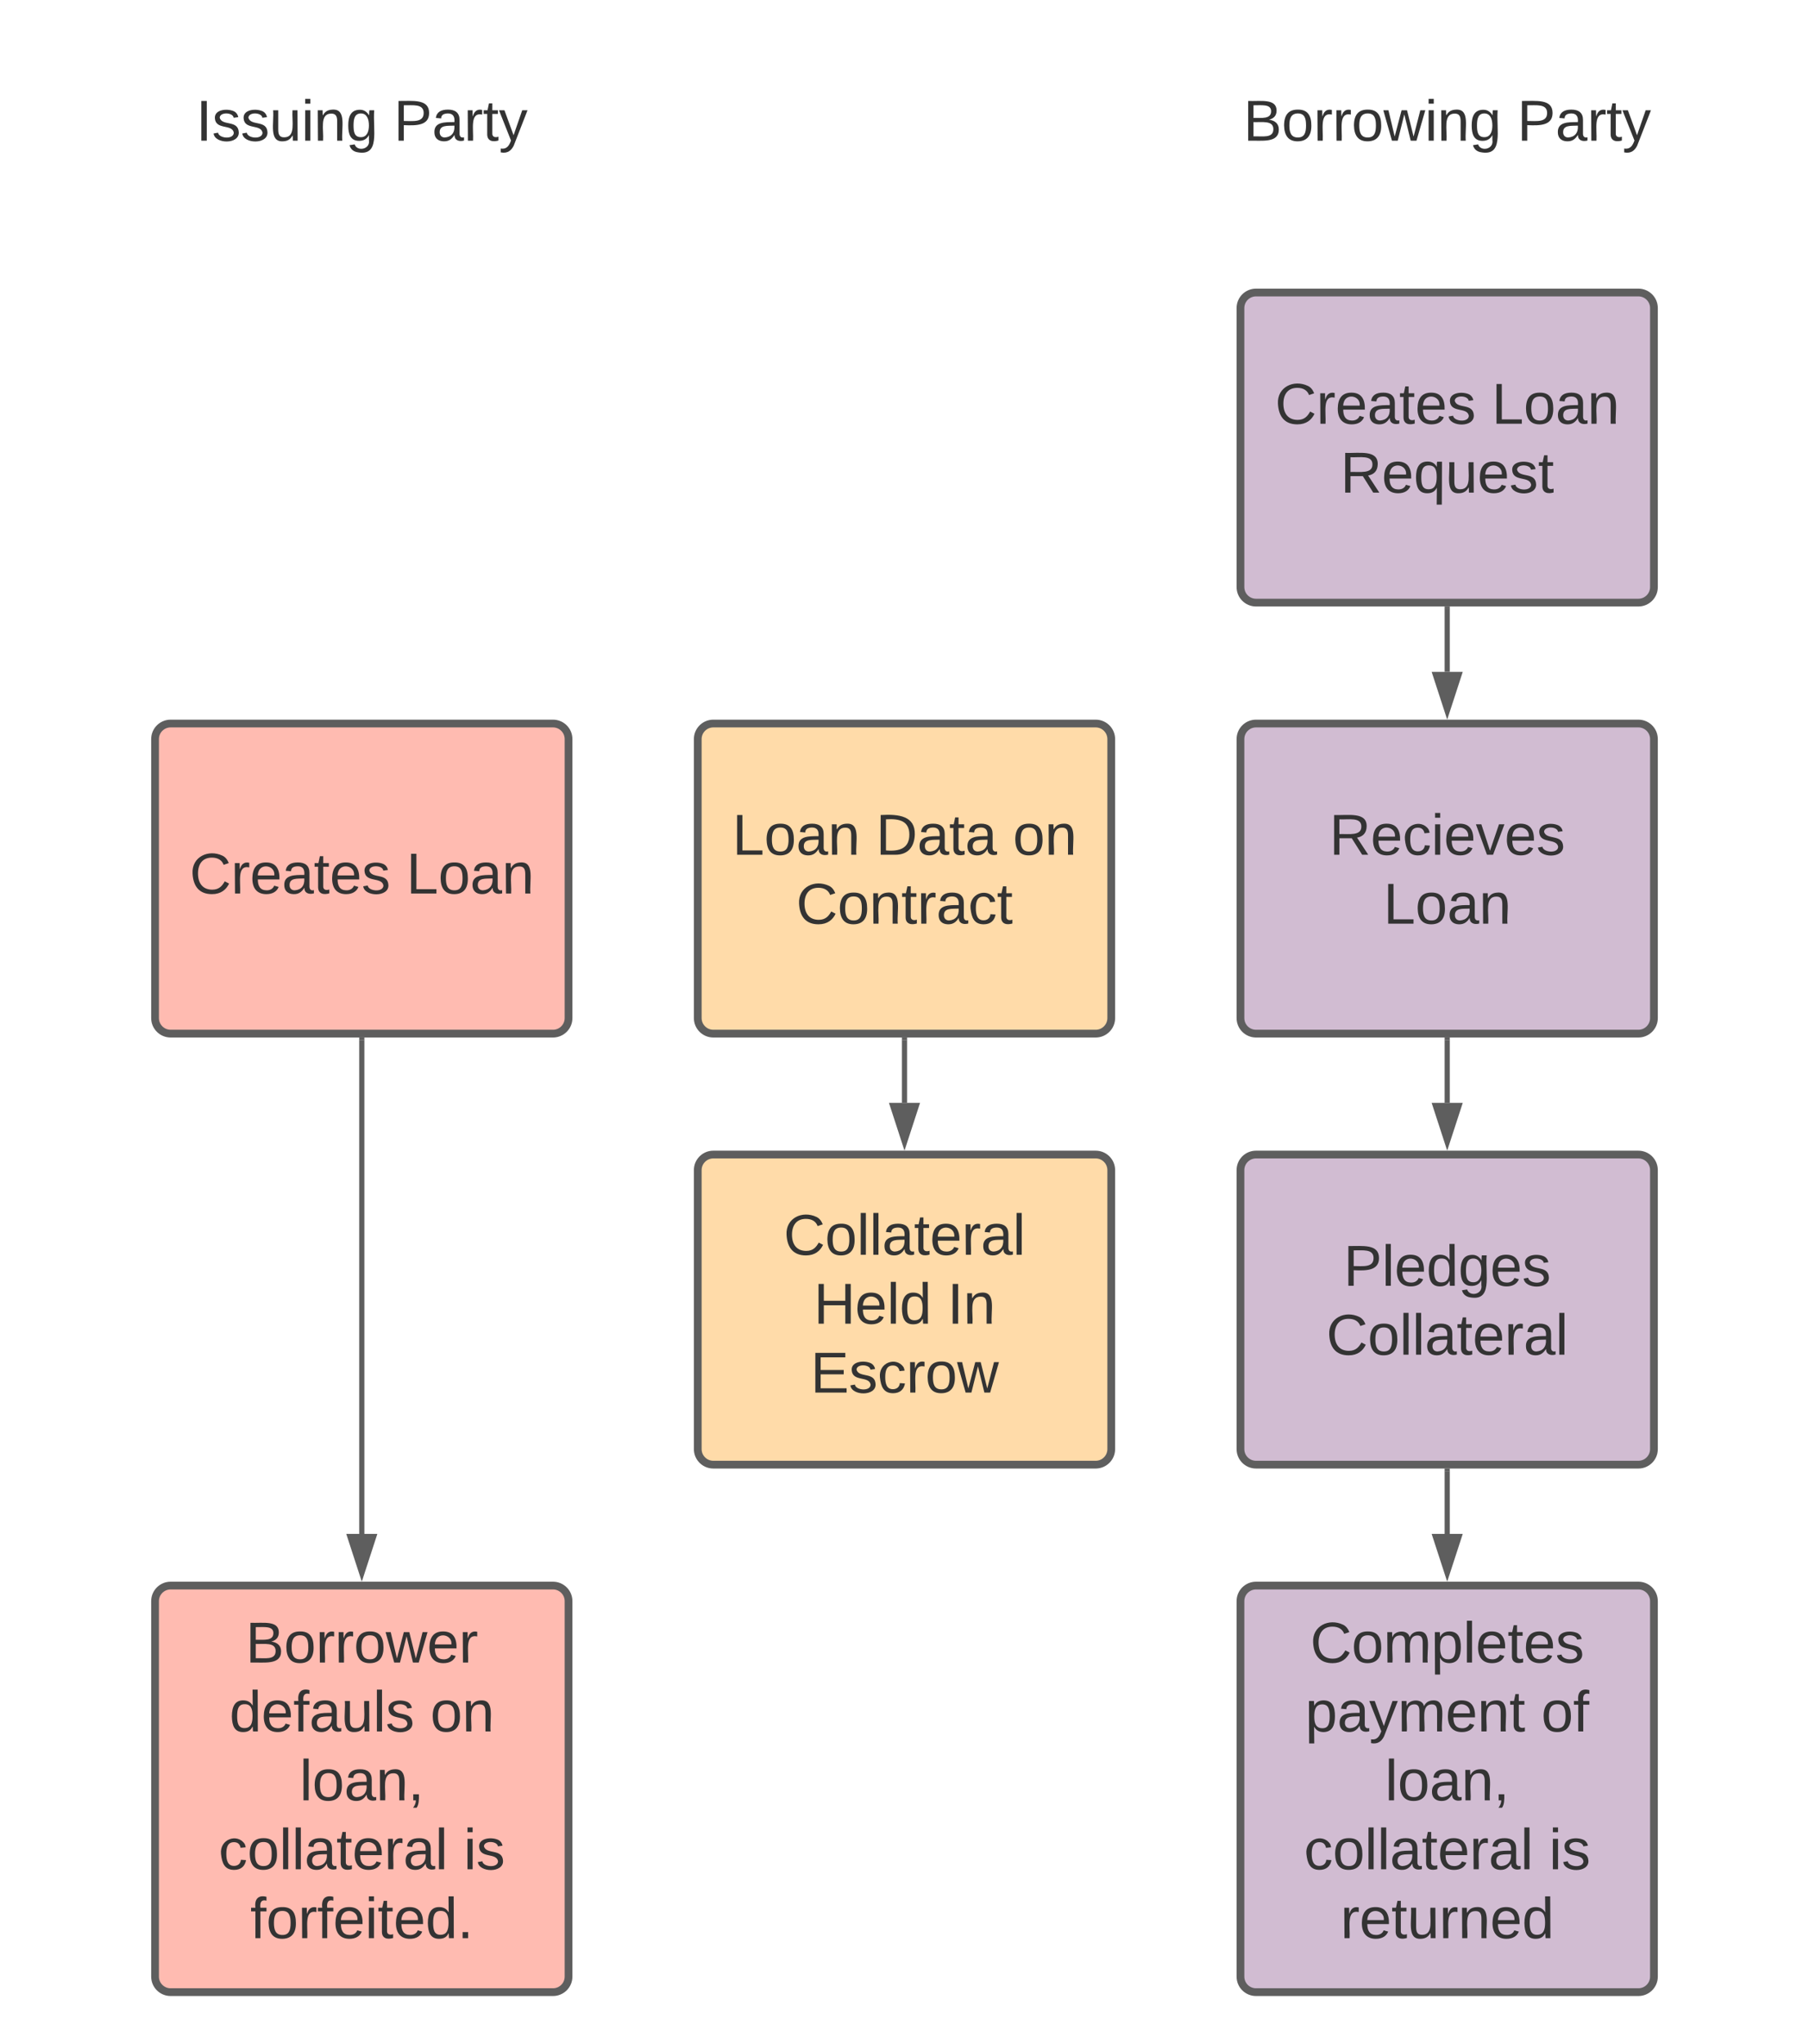 <svg xmlns="http://www.w3.org/2000/svg" xmlns:xlink="http://www.w3.org/1999/xlink" xmlns:lucid="lucid" width="700" height="790.93"><g transform="translate(-460 -40)" lucid:page-tab-id="0_0"><path d="M900 60h240v60H900z" fill="none"/><use xlink:href="#a" transform="matrix(1,0,0,1,900,60) translate(41.142 34.444)"/><use xlink:href="#b" transform="matrix(1,0,0,1,900,60) translate(147.068 34.444)"/><path d="M480 60h240v60H480z" fill="none"/><use xlink:href="#c" transform="matrix(1,0,0,1,480,60) translate(55.864 34.444)"/><use xlink:href="#b" transform="matrix(1,0,0,1,480,60) translate(132.346 34.444)"/><path d="M940 159.2c0-3.3 2.7-6 6-6h148c3.3 0 6 2.7 6 6v108c0 3.3-2.7 6-6 6H946c-3.3 0-6-2.7-6-6z" stroke="#5e5e5e" stroke-width="3" fill="#d1bcd2"/><use xlink:href="#d" transform="matrix(1,0,0,1,952,165.2) translate(1.395 38.778)"/><use xlink:href="#e" transform="matrix(1,0,0,1,952,165.2) translate(85.222 38.778)"/><use xlink:href="#f" transform="matrix(1,0,0,1,952,165.2) translate(26.673 65.444)"/><path d="M520 326c0-3.3 2.7-6 6-6h148c3.3 0 6 2.7 6 6v108c0 3.3-2.7 6-6 6H526c-3.3 0-6-2.7-6-6z" stroke="#5e5e5e" stroke-width="3" fill="#ffbbb1"/><use xlink:href="#d" transform="matrix(1,0,0,1,532,332) translate(1.395 53.778)"/><use xlink:href="#g" transform="matrix(1,0,0,1,532,332) translate(85.222 53.778)"/><path d="M940 326c0-3.3 2.7-6 6-6h148c3.3 0 6 2.7 6 6v108c0 3.3-2.7 6-6 6H946c-3.3 0-6-2.7-6-6z" stroke="#5e5e5e" stroke-width="3" fill="#d1bcd2"/><use xlink:href="#h" transform="matrix(1,0,0,1,952,332) translate(22.383 38.778)"/><use xlink:href="#g" transform="matrix(1,0,0,1,952,332) translate(43.309 65.444)"/><path d="M730 492.8c0-3.3 2.7-6 6-6h148c3.3 0 6 2.7 6 6v108c0 3.3-2.7 6-6 6H736c-3.3 0-6-2.7-6-6z" stroke="#5e5e5e" stroke-width="3" fill="#ffdba9"/><use xlink:href="#i" transform="matrix(1,0,0,1,742,498.8) translate(21.241 26.778)"/><use xlink:href="#j" transform="matrix(1,0,0,1,742,498.8) translate(32.877 53.444)"/><use xlink:href="#k" transform="matrix(1,0,0,1,742,498.8) translate(84.605 53.444)"/><use xlink:href="#l" transform="matrix(1,0,0,1,742,498.8) translate(31.642 80.111)"/><path d="M940 492.8c0-3.3 2.7-6 6-6h148c3.3 0 6 2.7 6 6v108c0 3.3-2.7 6-6 6H946c-3.3 0-6-2.7-6-6z" stroke="#5e5e5e" stroke-width="3" fill="#d1bcd2"/><use xlink:href="#m" transform="matrix(1,0,0,1,952,498.8) translate(27.907 38.778)"/><use xlink:href="#n" transform="matrix(1,0,0,1,952,498.8) translate(21.241 65.444)"/><path d="M940 659.6c0-3.3 2.7-6 6-6h148c3.3 0 6 2.7 6 6v145.33c0 3.32-2.7 6-6 6H946c-3.3 0-6-2.68-6-6z" stroke="#5e5e5e" stroke-width="3" fill="#d1bcd2"/><use xlink:href="#o" transform="matrix(1,0,0,1,952,665.6) translate(15.006 17.778)"/><use xlink:href="#p" transform="matrix(1,0,0,1,952,665.6) translate(13.093 44.444)"/><use xlink:href="#q" transform="matrix(1,0,0,1,952,665.6) translate(104.389 44.444)"/><use xlink:href="#r" transform="matrix(1,0,0,1,952,665.6) translate(43.957 71.111)"/><use xlink:href="#s" transform="matrix(1,0,0,1,952,665.6) translate(12.599 97.778)"/><use xlink:href="#t" transform="matrix(1,0,0,1,952,665.6) translate(107.414 97.778)"/><use xlink:href="#u" transform="matrix(1,0,0,1,952,665.6) translate(26.704 124.444)"/><path d="M520 659.6c0-3.3 2.7-6 6-6h148c3.3 0 6 2.7 6 6v145.33c0 3.32-2.7 6-6 6H526c-3.3 0-6-2.68-6-6z" stroke="#5e5e5e" stroke-width="3" fill="#ffbbb1"/><use xlink:href="#v" transform="matrix(1,0,0,1,532,665.6) translate(23.062 17.778)"/><use xlink:href="#w" transform="matrix(1,0,0,1,532,665.6) translate(16.796 44.444)"/><use xlink:href="#x" transform="matrix(1,0,0,1,532,665.6) translate(94.512 44.444)"/><use xlink:href="#r" transform="matrix(1,0,0,1,532,665.6) translate(43.957 71.111)"/><use xlink:href="#s" transform="matrix(1,0,0,1,532,665.6) translate(12.599 97.778)"/><use xlink:href="#t" transform="matrix(1,0,0,1,532,665.6) translate(107.414 97.778)"/><use xlink:href="#y" transform="matrix(1,0,0,1,532,665.6) translate(24.852 124.444)"/><path d="M730 326c0-3.3 2.7-6 6-6h148c3.3 0 6 2.7 6 6v108c0 3.3-2.7 6-6 6H736c-3.3 0-6-2.7-6-6z" stroke="#5e5e5e" stroke-width="3" fill="#ffdba9"/><g><use xlink:href="#z" transform="matrix(1,0,0,1,742,332) translate(1.364 38.778)"/><use xlink:href="#A" transform="matrix(1,0,0,1,742,332) translate(56.92 38.778)"/><use xlink:href="#x" transform="matrix(1,0,0,1,742,332) translate(109.944 38.778)"/><use xlink:href="#B" transform="matrix(1,0,0,1,742,332) translate(26.086 65.444)"/></g><path d="M1020 275.7V300" stroke="#5e5e5e" stroke-width="2" fill="none"/><path d="M1021 275.73h-2v-1.03h2z" fill="#5e5e5e"/><path d="M1020 315.26l-4.64-14.26h9.28z" stroke="#5e5e5e" stroke-width="2" fill="#5e5e5e"/><path d="M1020 442.5v24.3" stroke="#5e5e5e" stroke-width="2" fill="none"/><path d="M1021 442.53h-2v-1.03h2z" fill="#5e5e5e"/><path d="M1020 482.06l-4.64-14.26h9.28z" stroke="#5e5e5e" stroke-width="2" fill="#5e5e5e"/><path d="M1020 609.3v24.3" stroke="#5e5e5e" stroke-width="2" fill="none"/><path d="M1021 609.33h-2v-1.03h2z" fill="#5e5e5e"/><path d="M1020 648.86l-4.64-14.26h9.28z" stroke="#5e5e5e" stroke-width="2" fill="#5e5e5e"/><path d="M810 442.5v24.3" stroke="#5e5e5e" stroke-width="2" fill="none"/><path d="M811 442.53h-2v-1.03h2z" fill="#5e5e5e"/><path d="M810 482.06l-4.64-14.26h9.28z" stroke="#5e5e5e" stroke-width="2" fill="#5e5e5e"/><path d="M600 442.5v191.1" stroke="#5e5e5e" stroke-width="2" fill="none"/><path d="M601 442.53h-2v-1.03h2z" fill="#5e5e5e"/><path d="M600 648.86l-4.64-14.26h9.28z" stroke="#5e5e5e" stroke-width="2" fill="#5e5e5e"/><defs><path fill="#333" d="M160-131c35 5 61 23 61 61C221 17 115-2 30 0v-248c76 3 177-17 177 60 0 33-19 50-47 57zm-97-11c50-1 110 9 110-42 0-47-63-36-110-37v79zm0 115c55-2 124 14 124-45 0-56-70-42-124-44v89" id="C"/><path fill="#333" d="M100-194c62-1 85 37 85 99 1 63-27 99-86 99S16-35 15-95c0-66 28-99 85-99zM99-20c44 1 53-31 53-75 0-43-8-75-51-75s-53 32-53 75 10 74 51 75" id="D"/><path fill="#333" d="M114-163C36-179 61-72 57 0H25l-1-190h30c1 12-1 29 2 39 6-27 23-49 58-41v29" id="E"/><path fill="#333" d="M206 0h-36l-40-164L89 0H53L-1-190h32L70-26l43-164h34l41 164 42-164h31" id="F"/><path fill="#333" d="M24-231v-30h32v30H24zM24 0v-190h32V0H24" id="G"/><path fill="#333" d="M117-194c89-4 53 116 60 194h-32v-121c0-31-8-49-39-48C34-167 62-67 57 0H25l-1-190h30c1 10-1 24 2 32 11-22 29-35 61-36" id="H"/><path fill="#333" d="M177-190C167-65 218 103 67 71c-23-6-38-20-44-43l32-5c15 47 100 32 89-28v-30C133-14 115 1 83 1 29 1 15-40 15-95c0-56 16-97 71-98 29-1 48 16 59 35 1-10 0-23 2-32h30zM94-22c36 0 50-32 50-73 0-42-14-75-50-75-39 0-46 34-46 75s6 73 46 73" id="I"/><g id="a"><use transform="matrix(0.062,0,0,0.062,0,0)" xlink:href="#C"/><use transform="matrix(0.062,0,0,0.062,14.815,0)" xlink:href="#D"/><use transform="matrix(0.062,0,0,0.062,27.16,0)" xlink:href="#E"/><use transform="matrix(0.062,0,0,0.062,34.506,0)" xlink:href="#E"/><use transform="matrix(0.062,0,0,0.062,41.852,0)" xlink:href="#D"/><use transform="matrix(0.062,0,0,0.062,54.198,0)" xlink:href="#F"/><use transform="matrix(0.062,0,0,0.062,70.185,0)" xlink:href="#G"/><use transform="matrix(0.062,0,0,0.062,75.062,0)" xlink:href="#H"/><use transform="matrix(0.062,0,0,0.062,87.407,0)" xlink:href="#I"/></g><path fill="#333" d="M30-248c87 1 191-15 191 75 0 78-77 80-158 76V0H30v-248zm33 125c57 0 124 11 124-50 0-59-68-47-124-48v98" id="J"/><path fill="#333" d="M141-36C126-15 110 5 73 4 37 3 15-17 15-53c-1-64 63-63 125-63 3-35-9-54-41-54-24 1-41 7-42 31l-33-3c5-37 33-52 76-52 45 0 72 20 72 64v82c-1 20 7 32 28 27v20c-31 9-61-2-59-35zM48-53c0 20 12 33 32 33 41-3 63-29 60-74-43 2-92-5-92 41" id="K"/><path fill="#333" d="M59-47c-2 24 18 29 38 22v24C64 9 27 4 27-40v-127H5v-23h24l9-43h21v43h35v23H59v120" id="L"/><path fill="#333" d="M179-190L93 31C79 59 56 82 12 73V49c39 6 53-20 64-50L1-190h34L92-34l54-156h33" id="M"/><g id="b"><use transform="matrix(0.062,0,0,0.062,0,0)" xlink:href="#J"/><use transform="matrix(0.062,0,0,0.062,14.815,0)" xlink:href="#K"/><use transform="matrix(0.062,0,0,0.062,27.16,0)" xlink:href="#E"/><use transform="matrix(0.062,0,0,0.062,34.506,0)" xlink:href="#L"/><use transform="matrix(0.062,0,0,0.062,40.679,0)" xlink:href="#M"/></g><path fill="#333" d="M33 0v-248h34V0H33" id="N"/><path fill="#333" d="M135-143c-3-34-86-38-87 0 15 53 115 12 119 90S17 21 10-45l28-5c4 36 97 45 98 0-10-56-113-15-118-90-4-57 82-63 122-42 12 7 21 19 24 35" id="O"/><path fill="#333" d="M84 4C-5 8 30-112 23-190h32v120c0 31 7 50 39 49 72-2 45-101 50-169h31l1 190h-30c-1-10 1-25-2-33-11 22-28 36-60 37" id="P"/><g id="c"><use transform="matrix(0.062,0,0,0.062,0,0)" xlink:href="#N"/><use transform="matrix(0.062,0,0,0.062,6.173,0)" xlink:href="#O"/><use transform="matrix(0.062,0,0,0.062,17.284,0)" xlink:href="#O"/><use transform="matrix(0.062,0,0,0.062,28.395,0)" xlink:href="#P"/><use transform="matrix(0.062,0,0,0.062,40.741,0)" xlink:href="#G"/><use transform="matrix(0.062,0,0,0.062,45.617,0)" xlink:href="#H"/><use transform="matrix(0.062,0,0,0.062,57.963,0)" xlink:href="#I"/></g><path fill="#333" d="M212-179c-10-28-35-45-73-45-59 0-87 40-87 99 0 60 29 101 89 101 43 0 62-24 78-52l27 14C228-24 195 4 139 4 59 4 22-46 18-125c-6-104 99-153 187-111 19 9 31 26 39 46" id="Q"/><path fill="#333" d="M100-194c63 0 86 42 84 106H49c0 40 14 67 53 68 26 1 43-12 49-29l28 8c-11 28-37 45-77 45C44 4 14-33 15-96c1-61 26-98 85-98zm52 81c6-60-76-77-97-28-3 7-6 17-6 28h103" id="R"/><g id="d"><use transform="matrix(0.062,0,0,0.062,0,0)" xlink:href="#Q"/><use transform="matrix(0.062,0,0,0.062,15.988,0)" xlink:href="#E"/><use transform="matrix(0.062,0,0,0.062,23.333,0)" xlink:href="#R"/><use transform="matrix(0.062,0,0,0.062,35.679,0)" xlink:href="#K"/><use transform="matrix(0.062,0,0,0.062,48.025,0)" xlink:href="#L"/><use transform="matrix(0.062,0,0,0.062,54.198,0)" xlink:href="#R"/><use transform="matrix(0.062,0,0,0.062,66.543,0)" xlink:href="#O"/></g><path fill="#333" d="M30 0v-248h33v221h125V0H30" id="S"/><g id="e"><use transform="matrix(0.062,0,0,0.062,0,0)" xlink:href="#S"/><use transform="matrix(0.062,0,0,0.062,12.346,0)" xlink:href="#D"/><use transform="matrix(0.062,0,0,0.062,24.691,0)" xlink:href="#K"/><use transform="matrix(0.062,0,0,0.062,37.037,0)" xlink:href="#H"/></g><path fill="#333" d="M233-177c-1 41-23 64-60 70L243 0h-38l-65-103H63V0H30v-248c88 3 205-21 203 71zM63-129c60-2 137 13 137-47 0-61-80-42-137-45v92" id="T"/><path fill="#333" d="M145-31C134-9 116 4 85 4 32 4 16-35 15-94c0-59 17-99 70-100 32-1 48 14 60 33 0-11-1-24 2-32h30l-1 268h-32zM93-21c41 0 51-33 51-76s-8-73-50-73c-40 0-46 35-46 75s5 74 45 74" id="U"/><g id="f"><use transform="matrix(0.062,0,0,0.062,0,0)" xlink:href="#T"/><use transform="matrix(0.062,0,0,0.062,15.988,0)" xlink:href="#R"/><use transform="matrix(0.062,0,0,0.062,28.333,0)" xlink:href="#U"/><use transform="matrix(0.062,0,0,0.062,40.679,0)" xlink:href="#P"/><use transform="matrix(0.062,0,0,0.062,53.025,0)" xlink:href="#R"/><use transform="matrix(0.062,0,0,0.062,65.37,0)" xlink:href="#O"/><use transform="matrix(0.062,0,0,0.062,76.481,0)" xlink:href="#L"/></g><g id="g"><use transform="matrix(0.062,0,0,0.062,0,0)" xlink:href="#S"/><use transform="matrix(0.062,0,0,0.062,12.346,0)" xlink:href="#D"/><use transform="matrix(0.062,0,0,0.062,24.691,0)" xlink:href="#K"/><use transform="matrix(0.062,0,0,0.062,37.037,0)" xlink:href="#H"/></g><path fill="#333" d="M96-169c-40 0-48 33-48 73s9 75 48 75c24 0 41-14 43-38l32 2c-6 37-31 61-74 61-59 0-76-41-82-99-10-93 101-131 147-64 4 7 5 14 7 22l-32 3c-4-21-16-35-41-35" id="V"/><path fill="#333" d="M108 0H70L1-190h34L89-25l56-165h34" id="W"/><g id="h"><use transform="matrix(0.062,0,0,0.062,0,0)" xlink:href="#T"/><use transform="matrix(0.062,0,0,0.062,15.988,0)" xlink:href="#R"/><use transform="matrix(0.062,0,0,0.062,28.333,0)" xlink:href="#V"/><use transform="matrix(0.062,0,0,0.062,39.444,0)" xlink:href="#G"/><use transform="matrix(0.062,0,0,0.062,44.321,0)" xlink:href="#R"/><use transform="matrix(0.062,0,0,0.062,56.667,0)" xlink:href="#W"/><use transform="matrix(0.062,0,0,0.062,67.778,0)" xlink:href="#R"/><use transform="matrix(0.062,0,0,0.062,80.123,0)" xlink:href="#O"/></g><path fill="#333" d="M24 0v-261h32V0H24" id="X"/><g id="i"><use transform="matrix(0.062,0,0,0.062,0,0)" xlink:href="#Q"/><use transform="matrix(0.062,0,0,0.062,15.988,0)" xlink:href="#D"/><use transform="matrix(0.062,0,0,0.062,28.333,0)" xlink:href="#X"/><use transform="matrix(0.062,0,0,0.062,33.21,0)" xlink:href="#X"/><use transform="matrix(0.062,0,0,0.062,38.086,0)" xlink:href="#K"/><use transform="matrix(0.062,0,0,0.062,50.432,0)" xlink:href="#L"/><use transform="matrix(0.062,0,0,0.062,56.605,0)" xlink:href="#R"/><use transform="matrix(0.062,0,0,0.062,68.951,0)" xlink:href="#E"/><use transform="matrix(0.062,0,0,0.062,76.296,0)" xlink:href="#K"/><use transform="matrix(0.062,0,0,0.062,88.642,0)" xlink:href="#X"/></g><path fill="#333" d="M197 0v-115H63V0H30v-248h33v105h134v-105h34V0h-34" id="Y"/><path fill="#333" d="M85-194c31 0 48 13 60 33l-1-100h32l1 261h-30c-2-10 0-23-3-31C134-8 116 4 85 4 32 4 16-35 15-94c0-66 23-100 70-100zm9 24c-40 0-46 34-46 75 0 40 6 74 45 74 42 0 51-32 51-76 0-42-9-74-50-73" id="Z"/><g id="j"><use transform="matrix(0.062,0,0,0.062,0,0)" xlink:href="#Y"/><use transform="matrix(0.062,0,0,0.062,15.988,0)" xlink:href="#R"/><use transform="matrix(0.062,0,0,0.062,28.333,0)" xlink:href="#X"/><use transform="matrix(0.062,0,0,0.062,33.21,0)" xlink:href="#Z"/></g><g id="k"><use transform="matrix(0.062,0,0,0.062,0,0)" xlink:href="#N"/><use transform="matrix(0.062,0,0,0.062,6.173,0)" xlink:href="#H"/></g><path fill="#333" d="M30 0v-248h187v28H63v79h144v27H63v87h162V0H30" id="aa"/><g id="l"><use transform="matrix(0.062,0,0,0.062,0,0)" xlink:href="#aa"/><use transform="matrix(0.062,0,0,0.062,14.815,0)" xlink:href="#O"/><use transform="matrix(0.062,0,0,0.062,25.926,0)" xlink:href="#V"/><use transform="matrix(0.062,0,0,0.062,37.037,0)" xlink:href="#E"/><use transform="matrix(0.062,0,0,0.062,44.383,0)" xlink:href="#D"/><use transform="matrix(0.062,0,0,0.062,56.728,0)" xlink:href="#F"/></g><g id="m"><use transform="matrix(0.062,0,0,0.062,0,0)" xlink:href="#J"/><use transform="matrix(0.062,0,0,0.062,14.815,0)" xlink:href="#X"/><use transform="matrix(0.062,0,0,0.062,19.691,0)" xlink:href="#R"/><use transform="matrix(0.062,0,0,0.062,32.037,0)" xlink:href="#Z"/><use transform="matrix(0.062,0,0,0.062,44.383,0)" xlink:href="#I"/><use transform="matrix(0.062,0,0,0.062,56.728,0)" xlink:href="#R"/><use transform="matrix(0.062,0,0,0.062,69.074,0)" xlink:href="#O"/></g><g id="n"><use transform="matrix(0.062,0,0,0.062,0,0)" xlink:href="#Q"/><use transform="matrix(0.062,0,0,0.062,15.988,0)" xlink:href="#D"/><use transform="matrix(0.062,0,0,0.062,28.333,0)" xlink:href="#X"/><use transform="matrix(0.062,0,0,0.062,33.21,0)" xlink:href="#X"/><use transform="matrix(0.062,0,0,0.062,38.086,0)" xlink:href="#K"/><use transform="matrix(0.062,0,0,0.062,50.432,0)" xlink:href="#L"/><use transform="matrix(0.062,0,0,0.062,56.605,0)" xlink:href="#R"/><use transform="matrix(0.062,0,0,0.062,68.951,0)" xlink:href="#E"/><use transform="matrix(0.062,0,0,0.062,76.296,0)" xlink:href="#K"/><use transform="matrix(0.062,0,0,0.062,88.642,0)" xlink:href="#X"/></g><path fill="#333" d="M210-169c-67 3-38 105-44 169h-31v-121c0-29-5-50-35-48C34-165 62-65 56 0H25l-1-190h30c1 10-1 24 2 32 10-44 99-50 107 0 11-21 27-35 58-36 85-2 47 119 55 194h-31v-121c0-29-5-49-35-48" id="ab"/><path fill="#333" d="M115-194c55 1 70 41 70 98S169 2 115 4C84 4 66-9 55-30l1 105H24l-1-265h31l2 30c10-21 28-34 59-34zm-8 174c40 0 45-34 45-75s-6-73-45-74c-42 0-51 32-51 76 0 43 10 73 51 73" id="ac"/><g id="o"><use transform="matrix(0.062,0,0,0.062,0,0)" xlink:href="#Q"/><use transform="matrix(0.062,0,0,0.062,15.988,0)" xlink:href="#D"/><use transform="matrix(0.062,0,0,0.062,28.333,0)" xlink:href="#ab"/><use transform="matrix(0.062,0,0,0.062,46.79,0)" xlink:href="#ac"/><use transform="matrix(0.062,0,0,0.062,59.136,0)" xlink:href="#X"/><use transform="matrix(0.062,0,0,0.062,64.012,0)" xlink:href="#R"/><use transform="matrix(0.062,0,0,0.062,76.358,0)" xlink:href="#L"/><use transform="matrix(0.062,0,0,0.062,82.531,0)" xlink:href="#R"/><use transform="matrix(0.062,0,0,0.062,94.877,0)" xlink:href="#O"/></g><g id="p"><use transform="matrix(0.062,0,0,0.062,0,0)" xlink:href="#ac"/><use transform="matrix(0.062,0,0,0.062,12.346,0)" xlink:href="#K"/><use transform="matrix(0.062,0,0,0.062,24.691,0)" xlink:href="#M"/><use transform="matrix(0.062,0,0,0.062,35.802,0)" xlink:href="#ab"/><use transform="matrix(0.062,0,0,0.062,54.259,0)" xlink:href="#R"/><use transform="matrix(0.062,0,0,0.062,66.605,0)" xlink:href="#H"/><use transform="matrix(0.062,0,0,0.062,78.951,0)" xlink:href="#L"/></g><path fill="#333" d="M101-234c-31-9-42 10-38 44h38v23H63V0H32v-167H5v-23h27c-7-52 17-82 69-68v24" id="ad"/><g id="q"><use transform="matrix(0.062,0,0,0.062,0,0)" xlink:href="#D"/><use transform="matrix(0.062,0,0,0.062,12.346,0)" xlink:href="#ad"/></g><path fill="#333" d="M68-38c1 34 0 65-14 84H32c9-13 17-26 17-46H33v-38h35" id="ae"/><g id="r"><use transform="matrix(0.062,0,0,0.062,0,0)" xlink:href="#X"/><use transform="matrix(0.062,0,0,0.062,4.877,0)" xlink:href="#D"/><use transform="matrix(0.062,0,0,0.062,17.222,0)" xlink:href="#K"/><use transform="matrix(0.062,0,0,0.062,29.568,0)" xlink:href="#H"/><use transform="matrix(0.062,0,0,0.062,41.914,0)" xlink:href="#ae"/></g><g id="s"><use transform="matrix(0.062,0,0,0.062,0,0)" xlink:href="#V"/><use transform="matrix(0.062,0,0,0.062,11.111,0)" xlink:href="#D"/><use transform="matrix(0.062,0,0,0.062,23.457,0)" xlink:href="#X"/><use transform="matrix(0.062,0,0,0.062,28.333,0)" xlink:href="#X"/><use transform="matrix(0.062,0,0,0.062,33.21,0)" xlink:href="#K"/><use transform="matrix(0.062,0,0,0.062,45.556,0)" xlink:href="#L"/><use transform="matrix(0.062,0,0,0.062,51.728,0)" xlink:href="#R"/><use transform="matrix(0.062,0,0,0.062,64.074,0)" xlink:href="#E"/><use transform="matrix(0.062,0,0,0.062,71.42,0)" xlink:href="#K"/><use transform="matrix(0.062,0,0,0.062,83.765,0)" xlink:href="#X"/></g><g id="t"><use transform="matrix(0.062,0,0,0.062,0,0)" xlink:href="#G"/><use transform="matrix(0.062,0,0,0.062,4.877,0)" xlink:href="#O"/></g><g id="u"><use transform="matrix(0.062,0,0,0.062,0,0)" xlink:href="#E"/><use transform="matrix(0.062,0,0,0.062,7.346,0)" xlink:href="#R"/><use transform="matrix(0.062,0,0,0.062,19.691,0)" xlink:href="#L"/><use transform="matrix(0.062,0,0,0.062,25.864,0)" xlink:href="#P"/><use transform="matrix(0.062,0,0,0.062,38.21,0)" xlink:href="#E"/><use transform="matrix(0.062,0,0,0.062,45.556,0)" xlink:href="#H"/><use transform="matrix(0.062,0,0,0.062,57.901,0)" xlink:href="#R"/><use transform="matrix(0.062,0,0,0.062,70.247,0)" xlink:href="#Z"/></g><g id="v"><use transform="matrix(0.062,0,0,0.062,0,0)" xlink:href="#C"/><use transform="matrix(0.062,0,0,0.062,14.815,0)" xlink:href="#D"/><use transform="matrix(0.062,0,0,0.062,27.16,0)" xlink:href="#E"/><use transform="matrix(0.062,0,0,0.062,34.506,0)" xlink:href="#E"/><use transform="matrix(0.062,0,0,0.062,41.852,0)" xlink:href="#D"/><use transform="matrix(0.062,0,0,0.062,54.198,0)" xlink:href="#F"/><use transform="matrix(0.062,0,0,0.062,70.185,0)" xlink:href="#R"/><use transform="matrix(0.062,0,0,0.062,82.531,0)" xlink:href="#E"/></g><g id="w"><use transform="matrix(0.062,0,0,0.062,0,0)" xlink:href="#Z"/><use transform="matrix(0.062,0,0,0.062,12.346,0)" xlink:href="#R"/><use transform="matrix(0.062,0,0,0.062,24.691,0)" xlink:href="#ad"/><use transform="matrix(0.062,0,0,0.062,30.864,0)" xlink:href="#K"/><use transform="matrix(0.062,0,0,0.062,43.21,0)" xlink:href="#P"/><use transform="matrix(0.062,0,0,0.062,55.556,0)" xlink:href="#X"/><use transform="matrix(0.062,0,0,0.062,60.432,0)" xlink:href="#O"/></g><g id="x"><use transform="matrix(0.062,0,0,0.062,0,0)" xlink:href="#D"/><use transform="matrix(0.062,0,0,0.062,12.346,0)" xlink:href="#H"/></g><path fill="#333" d="M33 0v-38h34V0H33" id="af"/><g id="y"><use transform="matrix(0.062,0,0,0.062,0,0)" xlink:href="#ad"/><use transform="matrix(0.062,0,0,0.062,6.173,0)" xlink:href="#D"/><use transform="matrix(0.062,0,0,0.062,18.519,0)" xlink:href="#E"/><use transform="matrix(0.062,0,0,0.062,25.864,0)" xlink:href="#ad"/><use transform="matrix(0.062,0,0,0.062,32.037,0)" xlink:href="#R"/><use transform="matrix(0.062,0,0,0.062,44.383,0)" xlink:href="#G"/><use transform="matrix(0.062,0,0,0.062,49.259,0)" xlink:href="#L"/><use transform="matrix(0.062,0,0,0.062,55.432,0)" xlink:href="#R"/><use transform="matrix(0.062,0,0,0.062,67.778,0)" xlink:href="#Z"/><use transform="matrix(0.062,0,0,0.062,80.123,0)" xlink:href="#af"/></g><g id="z"><use transform="matrix(0.062,0,0,0.062,0,0)" xlink:href="#S"/><use transform="matrix(0.062,0,0,0.062,12.346,0)" xlink:href="#D"/><use transform="matrix(0.062,0,0,0.062,24.691,0)" xlink:href="#K"/><use transform="matrix(0.062,0,0,0.062,37.037,0)" xlink:href="#H"/></g><path fill="#333" d="M30-248c118-7 216 8 213 122C240-48 200 0 122 0H30v-248zM63-27c89 8 146-16 146-99s-60-101-146-95v194" id="ag"/><g id="A"><use transform="matrix(0.062,0,0,0.062,0,0)" xlink:href="#ag"/><use transform="matrix(0.062,0,0,0.062,15.988,0)" xlink:href="#K"/><use transform="matrix(0.062,0,0,0.062,28.333,0)" xlink:href="#L"/><use transform="matrix(0.062,0,0,0.062,34.506,0)" xlink:href="#K"/></g><g id="B"><use transform="matrix(0.062,0,0,0.062,0,0)" xlink:href="#Q"/><use transform="matrix(0.062,0,0,0.062,15.988,0)" xlink:href="#D"/><use transform="matrix(0.062,0,0,0.062,28.333,0)" xlink:href="#H"/><use transform="matrix(0.062,0,0,0.062,40.679,0)" xlink:href="#L"/><use transform="matrix(0.062,0,0,0.062,46.852,0)" xlink:href="#E"/><use transform="matrix(0.062,0,0,0.062,54.198,0)" xlink:href="#K"/><use transform="matrix(0.062,0,0,0.062,66.543,0)" xlink:href="#V"/><use transform="matrix(0.062,0,0,0.062,77.654,0)" xlink:href="#L"/></g></defs></g></svg>